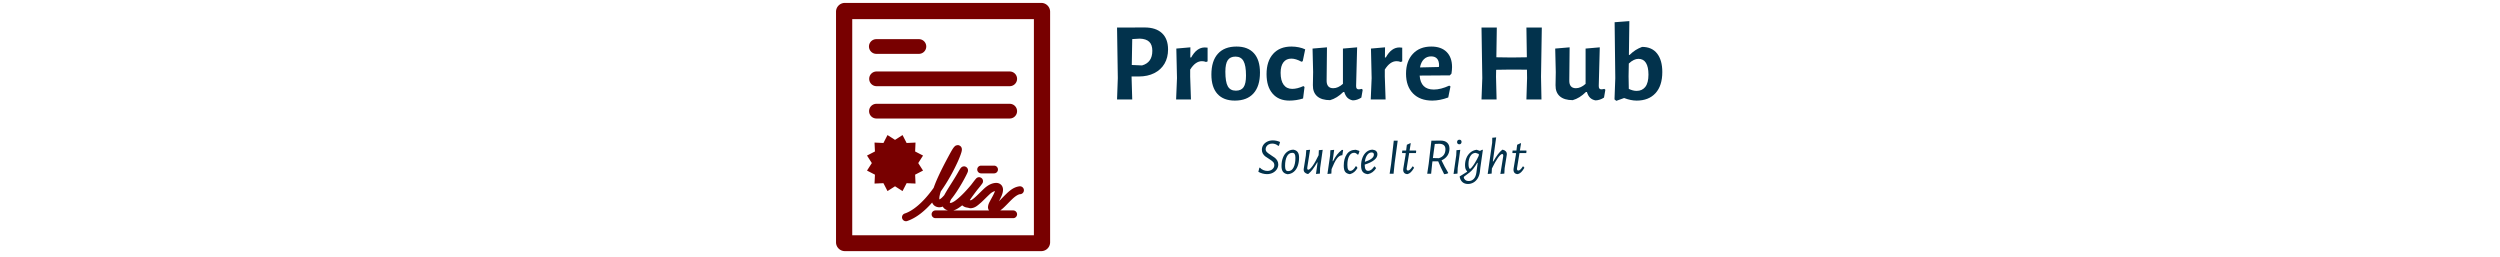 <svg xmlns="http://www.w3.org/2000/svg" version="1.1" xmlns:xlink="http://www.w3.org/1999/xlink" width="1500" height="154" viewBox="0 0 1500 154"><svg xml:space="preserve" width="1500" height="154" data-version="2" data-id="lg_fcUO6v2Zz14zjRV0gJ" viewBox="0 0 507 154" x="0" y="0"><rect width="100%" height="100%" fill="transparent"></rect><path fill="#02324c" d="M190.265 16.48q6.77 0 10.42 3.41 3.65 3.42 3.65 9.79 0 4.89-2.14 8.54-2.14 3.65-6.13 5.66-3.99 2.01-9.35 2.01h-4.28v.13l.4 13.67h-9.11l.46-12.86-.46-30.29zm-1.54 22.78q6.17-1.74 6.17-8.78 0-3.62-1.85-5.39-1.84-1.78-5.66-1.91l-4.55.27-.27 15.54z"></path><rect width="30.61" height="43.21" x="-15.3" y="-21.61" fill="none" rx="0" ry="0" transform="translate(189.53 38.59)"></rect><path fill="#02324c" d="M226.385 28.47q.6 0 1.67.13v8.25l-.94.33q-1.13-.47-2.47-.47-3.89 0-7.04 5.03v4.22l.47 13.73h-8.91l.53-12.86-.4-17.69 8.44-.74-.06 6.1h.53q3.29-6.03 8.18-6.03"></path><rect width="18.89" height="31.29" x="-9.45" y="-15.64" fill="none" rx="0" ry="0" transform="translate(219.11 44.55)"></rect><path fill="#02324c" d="M245.415 27.93q6.83 0 10.45 4.02 3.62 4.02 3.62 11.6 0 8.17-3.89 12.49t-11.19 4.32q-6.83 0-10.45-4.02-3.62-4.02-3.62-11.59 0-8.17 3.89-12.49 3.88-4.33 11.19-4.33m-.61 6.03q-3.21 0-4.65 2.15-1.44 2.14-1.44 6.9 0 6.16 1.47 8.78 1.47 2.61 4.82 2.61 3.22 0 4.66-2.11t1.44-6.94q0-6.09-1.51-8.74-1.5-2.65-4.79-2.65"></path><rect width="29.15" height="32.43" x="-14.57" y="-16.21" fill="none" rx="0" ry="0" transform="translate(245.41 44.65)"></rect><path fill="#02324c" d="M278.375 27.93q2.21 0 4.39.44 2.18.44 3.85 1.24l-1.47 7.1-.74.34q-3.42-1.88-6.1-1.88-3.08 0-4.75 2.21-1.68 2.21-1.68 6.3 0 4.69 1.81 7.17 1.81 2.48 5.16 2.48 3.01 0 6.7-1.68l.67.54-.87 6.9q-4.02 1.27-8.24 1.27-6.44 0-10.05-4.19-3.62-4.18-3.62-11.69 0-7.77 3.95-12.16 3.95-4.39 10.99-4.39"></path><rect width="23.18" height="32.43" x="-11.59" y="-16.21" fill="none" rx="0" ry="0" transform="translate(275.52 44.65)"></rect><path fill="#02324c" d="m321.125 53.86-.81 4.69q-2.48 1.61-5.09 1.68-1.94-.34-3.22-1.54-1.27-1.21-1.94-3.49h-.6q-3.82 3.76-7.91 4.89-5.09 0-7.74-2.31-2.64-2.31-2.58-6.66l.14-7.91-.34-14.07 8.65-.74-.21 19.77q-.06 2.34.94 3.55 1.01 1.21 3.02 1.21 2.95 0 5.83-2.62V29.14l8.51-.74-.61 23.19q0 1.07.37 1.54t1.17.47q.74 0 1.81-.27Z"></path><rect width="30.09" height="31.83" x="-15.04" y="-15.91" fill="none" rx="0" ry="0" transform="translate(306.58 44.81)"></rect><path fill="#02324c" d="M343.165 28.47q.6 0 1.67.13v8.25l-.93.33q-1.14-.47-2.48-.47-3.89 0-7.04 5.03v4.22l.47 13.73h-8.91l.54-12.86-.41-17.69 8.45-.74-.07 6.1h.53q3.29-6.03 8.18-6.03"></path><rect width="18.89" height="31.29" x="-9.45" y="-15.64" fill="none" rx="0" ry="0" transform="translate(335.89 44.55)"></rect><path fill="#02324c" d="m373.385 45.22-18.09.13q.6 8.38 8.5 8.38 4.16 0 9.25-2.35l.74.47-1.34 6.64q-5.09 1.87-9.58 1.87-7.37 0-11.56-4.29-4.19-4.28-4.19-11.85 0-7.51 4.09-11.9 4.09-4.39 11.05-4.39 5.97 0 9.22 3.25 3.25 3.25 3.25 9.08 0 1.54-.34 3.89Zm-6.44-5.96q0-2.68-1.2-4.06-1.21-1.37-3.55-1.37-2.62 0-4.36 1.71-1.74 1.71-2.34 4.92l11.32-.26Z"></path><rect width="27.61" height="32.43" x="-13.8" y="-16.21" fill="none" rx="0" ry="0" transform="translate(361.42 44.65)"></rect><path fill="#02324c" d="m428.115 46.02.27 13.67h-9.04l.4-12.86-.07-5.03-9.71-.06-8.78.13-.07 4.15.34 13.67h-9.05l.47-12.86-.47-30.29h9.18l-.27 17.83 9.25.13 9.05-.13-.27-17.83h9.24Z"></path><rect width="36.18" height="43.15" x="-18.09" y="-21.57" fill="none" rx="0" ry="0" transform="translate(411 38.62)"></rect><path fill="#02324c" d="m466.715 53.86-.81 4.69q-2.48 1.61-5.09 1.68-1.94-.34-3.22-1.54-1.27-1.21-1.94-3.49h-.6q-3.82 3.76-7.91 4.89-5.09 0-7.74-2.31-2.64-2.31-2.58-6.66l.14-7.91-.34-14.07 8.65-.74-.2 19.77q-.07 2.34.93 3.55 1.01 1.21 3.02 1.21 2.95 0 5.83-2.62V29.14l8.51-.74-.61 23.19q0 1.07.37 1.54t1.17.47q.74 0 1.81-.27Z"></path><rect width="30.09" height="31.83" x="-15.04" y="-15.91" fill="none" rx="0" ry="0" transform="translate(452.17 44.81)"></rect><path fill="#02324c" d="M488.755 28.14q5.9 0 9.01 3.98 3.12 3.99 3.12 11.09 0 8.24-4.09 12.7-4.09 4.45-11.32 4.45-3.42 0-7.51-1.54l-4.69 1.68-1.07-.87.47-12.73-.4-33.57 8.84-.67-.27 20.3h.41q1.87-1.81 3.61-2.92 1.75-1.1 3.89-1.9m-3.28 26.39q3.35 0 5.22-2.41 1.88-2.41 1.88-7.37 0-4.62-1.51-7.03-1.51-2.42-4.52-2.42-2.75 0-5.76 2.82l-.14 7.64.14 7.57q2.48 1.2 4.69 1.2"></path><rect width="28.68" height="47.84" x="-14.34" y="-23.92" fill="none" rx="0" ry="0" transform="translate(487.05 37.08)"></rect><path fill="#780000" d="M128.278 1.746H10.403a5.306 5.306 0 0 0-5.29 5.29v138.349a5.306 5.306 0 0 0 5.29 5.29h117.875a5.307 5.307 0 0 0 5.29-5.29V7.035a5.309 5.309 0 0 0-5.29-5.29m-4.439 139.396H14.842V11.473H123.84z"></path><path fill="#780000" d="M102.274 101.704a2.317 2.317 0 0 1-2.318 2.318h-7.795a2.318 2.318 0 0 1 0-4.637h7.797a2.32 2.32 0 0 1 2.316 2.32m11.468-35.008a4.408 4.408 0 0 1-4.408 4.407H29.295a4.408 4.408 0 0 1 0-8.815h80.04a4.408 4.408 0 0 1 4.407 4.408m0-19.396a4.408 4.408 0 0 1-4.408 4.407H29.295a4.41 4.41 0 0 1 0-8.816h80.04a4.41 4.41 0 0 1 4.407 4.409m-54.49-19.4a4.41 4.41 0 0 1-4.408 4.41H29.295a4.408 4.408 0 0 1 0-8.817h25.55a4.406 4.406 0 0 1 4.406 4.408"></path><path fill="#780000" d="M115.182 111.794c-4.256.521-7.122 3.77-9.835 6.442-.89.917-1.742 1.8-2.518 2.54a41.957 41.957 0 0 0 1.594-3.203c.56-1.356.882-2.51.888-3.685.019-1.07-.362-2.314-1.284-3.127-.91-.817-1.995-1.024-2.872-1.024-2.57.085-4.857 1.383-6.757 3.029-1.883 1.717-3.799 3.73-5.47 5.252-.828.757-1.605 1.386-2.191 1.76-.294.19-.54.314-.69.374a1.15 1.15 0 0 1-.09.033 36.69 36.69 0 0 0-.562-.131c.77-1.186 2.22-3.21 4.395-6.05a95.664 95.664 0 0 0 1.9-2.338 47.49 47.49 0 0 0 1.133-1.504c.04-.06.076-.11.129-.199.028-.044.055-.096.107-.196a1.502 1.502 0 0 0 .218-.726l.014-.13a.101.101 0 0 1 .013-.023c.013-.172.006-.182.01-.187 0-.22-.032-.44-.094-.65a2.34 2.34 0 0 0-.915-1.29 2.22 2.22 0 0 0-.323-.192l-.055-.029.003.003-.028-.012.025.01a.86.86 0 0 0-.286-.107c.033.01.066.026.1.037-.045-.016-.09-.033-.135-.045a1.529 1.529 0 0 0-.67-.098l-.086.002a1.518 1.518 0 0 0-.663.119.933.933 0 0 1-.067.025l.067-.027a1.366 1.366 0 0 0-.415.185 4.137 4.137 0 0 0-.175.106l-.056.041a3.133 3.133 0 0 0-.128.1c-.238.19-.203.199-.294.278-.349.392-.985 1.192-2.317 2.945l-.62.814a92.941 92.941 0 0 1-3.977 4.468c-1.684 1.764-3.483 3.468-5.069 4.66-1.55 1.23-3.013 1.782-3.215 1.708h-.02a2.925 2.925 0 0 1-.516-.127c.034-.34.29-1.053.738-1.996 2.324-2.824 4.62-6.45 6.456-9.61a97.107 97.107 0 0 0 2.519-4.603c.311-.616.563-1.138.754-1.555a11.952 11.952 0 0 0 .245-.588c.058-.255.163-.244.212-1.055-.01-.27-.015-.645-.323-1.208-.254-.57-1.23-1.25-2.064-1.195-.886.04-1.164.316-1.374.433-.614.48-.56.56-.742.76-.359.503-.806 1.248-1.547 2.55-2.207 3.858-4.506 7.295-6.307 10.242-.692 1.174-1.33 2.235-1.86 3.253a18.758 18.758 0 0 1-1.469 1.553 6.713 6.713 0 0 1-1.152.888 1.668 1.668 0 0 1-.279.131l-.004.002-.043-.002a2.752 2.752 0 0 1-.05-.575c-.02-.865.28-2.32.881-4.197a111.273 111.273 0 0 0 2.987-4.479A113.113 113.113 0 0 0 77.9 97.569a61.67 61.67 0 0 0 1.936-4.654c.45-1.333.748-2.076.794-3.216-.013-.272.003-.6-.251-1.189-.166-.577-1.25-1.503-2.236-1.429-1.614.179-1.679.726-2.04.96-.766.849-1.44 1.977-2.576 4.04-3.317 6.079-6.064 11.468-8.009 15.97a71.57 71.57 0 0 0-1.832 4.667c-.49.683-.988 1.358-1.497 2.024-4.786 6.303-10.493 11.626-15.904 13.384a2.372 2.372 0 0 0 1.492 4.502c5.592-1.906 10.616-6.092 15.005-11.107.17.427.406.84.724 1.233.923 1.146 2.428 1.649 3.734 1.617a6.21 6.21 0 0 0 1.927-.431c.202.387.466.749.795 1.053.699.66 1.513 1.033 2.376 1.264h-7.552a2.318 2.318 0 0 0 0 4.637h46.637a2.318 2.318 0 1 0 0-4.637h-7.785c.392-.27.767-.56 1.137-.855 2.033-1.704 3.976-3.971 5.911-5.79 1.913-1.858 3.812-3.06 4.921-3.1a2.37 2.37 0 1 0-.425-4.718M89.18 107.11a2.453 2.453 0 0 0-.295.413l-.055.079a1.537 1.537 0 0 1 .35-.492m-13.665 19.151c1.714-.446 3.192-1.469 4.77-2.642.18-.14.362-.284.542-.43.04.04.079.081.12.117 1.755 1.395 2.716 1.07 4.035 1.524.36.089.686.114.966.114 2.716-.182 4.233-1.788 6.175-3.42 1.854-1.69 3.764-3.702 5.471-5.251.741-.737 2.022-1.39 2.857-1.663a8.53 8.53 0 0 1-.396 1.13c-.545 1.292-1.397 2.775-2.156 4.163-.732 1.462-1.502 2.545-1.603 4.409-.027.537.153 1.31.612 1.949zM40.513 83.929l4.506-2.893 2.45 4.758 5.343-.253-.237 5.344 4.743 2.45-2.877 4.506 2.877 4.505-4.743 2.45.237 5.344-5.343-.237-2.45 4.743-4.506-2.878-4.506 2.878-2.45-4.743-5.343.237.253-5.343-4.759-2.45 2.893-4.506-2.893-4.506 4.759-2.45-.253-5.344 5.343.253 2.45-4.758z"></path><path fill="#02324c" d="M267.165 84.23q2.23 0 4.37.96l-.65 2.2-.43.12q-1.62-1.36-3.6-1.36-1.18 0-2.08.46-.9.47-1.39 1.23-.5.76-.5 1.6 0 1.14.81 1.9.8.76 2.48 1.82 1.36.83 2.22 1.5.85.67 1.45 1.67.61 1.01.61 2.34 0 1.58-.89 2.92-.88 1.33-2.43 2.11-1.55.77-3.47.77-1.27 0-2.65-.37t-2.5-1.02l.59-2.39.31-.13q.9 1 2.11 1.49 1.21.5 2.39.5 1.82 0 3-1.01t1.18-2.43q0-1.21-.81-2.02-.8-.8-2.48-1.83-1.33-.8-2.17-1.45-.83-.65-1.42-1.65-.59-.99-.59-2.32 0-1.55.85-2.84.85-1.28 2.36-2.03 1.5-.74 3.33-.74"></path><rect width="13.02" height="20.24" x="-6.51" y="-10.12" fill="none" rx="0" ry="0" transform="translate(265.52 94.85)"></rect><path fill="#02324c" d="M279.535 89.81q1.7.28 2.56 1.42.85 1.15.85 3.29 0 2.85-.81 5.05-.8 2.2-2.34 3.49-1.53 1.29-3.64 1.47l-.28-.03q-1.77-.34-2.62-1.49-.85-1.14-.85-3.38 0-2.79.84-4.97.83-2.19 2.4-3.46 1.56-1.27 3.64-1.39Zm-.65 1.89q-2.11 0-3.23 2.14-1.11 2.14-1.11 5.76 0 1.62.43 2.34.44.73 1.46.73 2.08 0 3.19-2.17 1.12-2.17 1.12-5.83 0-1.58-.44-2.27-.43-.7-1.42-.7"></path><rect width="10.54" height="14.72" x="-5.27" y="-7.36" fill="none" rx="0" ry="0" transform="translate(278.18 97.67)"></rect><path fill="#02324c" d="m297.115 89.9-1.55 10.97-.13 3.29-2.35.22.96-6.95h-.22q-1.52 2.61-2.77 4.25-1.26 1.64-2.62 2.7h-.34q-1.09-.25-1.76-.93-.66-.68-.63-1.74l.03-.4 1.27-8 .25-3.25 2.29-.19-1.64 10.38-.06.66q-.03.46.15.69.19.24.5.24.9 0 2.54-2.27 1.64-2.26 3.63-6.45l.15-3Z"></path><rect width="11.42" height="14.51" x="-5.71" y="-7.25" fill="none" rx="0" ry="0" transform="translate(291.9 97.63)"></rect><path fill="#02324c" d="m309.385 89.99-.46 3.1-.19.1-.28-.03q-1.49.21-2.85 2.03-1.36 1.81-3.16 6.27l-.13 2.7-2.35.22 1.61-11.26.16-3 2.26-.22-.93 6.82h.25q1.11-2.26 2.4-3.92 1.29-1.66 2.93-2.87Z"></path><rect width="9.42" height="14.48" x="-4.71" y="-7.24" fill="none" rx="0" ry="0" transform="translate(305.18 97.64)"></rect><path fill="#02324c" d="m318.965 90.49.19.34-.62 1.83-.5.09q-.59-.62-1.07-.85-.48-.23-1.01-.23-1.86 0-2.94 1.95-1.09 1.95-1.09 5.33 0 1.92.44 2.75.43.82 1.36.82 1.65 0 3.23-2.79l.34.03.71.99q-.96 1.64-2 2.48-1.04.84-2.43 1.24h-.37q-1.8-.31-2.62-1.41-.83-1.1-.83-3.7 0-4.16 1.82-6.82 1.81-2.67 5.41-2.67Z"></path><rect width="9.4" height="14.6" x="-4.7" y="-7.3" fill="none" rx="0" ry="0" transform="translate(314.95 97.67)"></rect><path fill="#02324c" d="m328.425 99.94.74.97q-.99 1.51-2.17 2.38-1.18.87-2.67 1.18h-.37q-1.98-.25-2.9-1.46-.91-1.21-.91-3.59 0-2.73.88-4.9.89-2.17 2.42-3.41 1.54-1.24 3.52-1.3l.25.03q1.33.15 2.03.87.7.71.7 1.89 0 1.86-1.93 3.42-1.92 1.57-5.7 2.75 0 1.95.51 2.85.51.9 1.6.9.93 0 1.78-.62t1.84-1.99Zm-1.96-8.46q-1.58 0-2.68 1.54-1.1 1.53-1.38 4.1 2.67-.86 4.05-1.97 1.38-1.1 1.38-2.4 0-1.27-1.37-1.27"></path><rect width="9.8" height="14.66" x="-4.9" y="-7.33" fill="none" rx="0" ry="0" transform="translate(325.55 97.64)"></rect><path fill="#02324c" d="m340.265 98.08-.62 6.17h-2.36l.9-5.98 1.58-13.86h2.36Z"></path><rect width="4.84" height="19.84" x="-2.42" y="-9.92" fill="none" rx="0" ry="0" transform="translate(340.2 94.83)"></rect><path fill="#02324c" d="m347.545 100.81-.06.5q0 .46.22.74.22.28.62.28 1.11 0 2.7-2.48h.27l.66.84q-1.09 1.8-1.96 2.63-.87.84-1.95 1.15-1.24 0-1.94-.68t-.7-1.92l.07-.75 1.33-8 .15-1.27h-2.07l-.16-.15.16-1.4h2.29l.44-3.44 2.13-.99.19.19-.68 4.24h3.78l.19.25-.16 1.3h-4.06Z"></path><rect width="8.5" height="18.6" x="-4.25" y="-9.3" fill="none" rx="0" ry="0" transform="translate(349.48 95.67)"></rect><path fill="#02324c" d="M373.185 89.19q0 2.38-1.25 4.21-1.26 1.83-3.52 2.82 1.76 3.76 4 7.48l-.07.27q-1.11.44-2.2.56l-.25-.21q-2.01-3.88-3.47-7.51h-3.44l-.18 1.27-.62 6.17h-2.36l.9-5.98 1.61-13.86h.03l5.52-.06q2.51 0 3.91 1.26 1.39 1.25 1.39 3.58m-9.95 5.64 3.56.09q1.96-.59 2.97-1.95 1-1.36 1-3.41 0-3.1-3.47-3.29l-2.91.1Z"></path><rect width="13.36" height="20.18" x="-6.68" y="-10.09" fill="none" rx="0" ry="0" transform="translate(367 94.94)"></rect><path fill="#02324c" d="m378.115 100.87-.12 3.29-2.36.22 1.61-11.26.13-3 2.29-.22Zm1.02-17.05q.59 0 .95.35.35.34.35.96 0 .65-.37 1.05t-.99.4q-.62 0-.98-.37-.35-.37-.35-.99t.37-1.01q.37-.39 1.02-.39"></path><rect width="4.8" height="20.56" x="-2.4" y="-10.28" fill="none" rx="0" ry="0" transform="translate(378.54 94.6)"></rect><path fill="#02324c" d="m393.215 89.99-1.52 10.76-.25 2.33q-.31 2.26-1.33 3.92-1.03 1.66-2.56 2.52-1.54.87-3.3.87-1.99 0-3.29-1.13t-1.67-3.21l.09-.25 4.37-2.72.03-.28q-.65-.59-.96-1.48-.31-.88-.31-2.21 0-2.23.79-4.22.79-1.98 2.34-3.33 1.55-1.35 3.72-1.69h.16l1.92.68 1.46-.74Zm-4.28 1.74q-2.05 0-3.19 1.89-1.15 1.89-1.15 4.71 0 1.52.29 2.27.3.74.58.74.31 0 1.13-.96.82-.96 1.92-2.75 1.1-1.78 2.19-4.1l.06-.41.06-.71zm-4.19 16.89q1.77 0 3-1.27 1.22-1.27 1.56-3.65l.81-5.96h-.31q-2.2 3.88-4.59 5.77l-3.16 2.36q-.28.24-.28.52.03.84.83 1.54.81.69 2.14.69"></path><rect width="13.92" height="20.58" x="-6.96" y="-10.29" fill="none" rx="0" ry="0" transform="translate(386.75 100.6)"></rect><path fill="#02324c" d="M405.205 89.84q1.09.25 1.76.94.66.7.63 1.76l-.03.4-1.27 7.97-.19 3.25-2.38.22 1.7-10.6.03-.41q0-.96-.65-.96-.9 0-2.53 2.26-1.62 2.27-3.64 6.45l-.15 3.04-2.36.22 2.67-18.73.06-3 2.35-.22-2.01 14.45h.28q1.52-2.67 2.79-4.33 1.27-1.66 2.6-2.71z"></path><rect width="11.48" height="21.95" x="-5.74" y="-10.97" fill="none" rx="0" ry="0" transform="translate(402.37 93.9)"></rect><path fill="#02324c" d="m413.735 100.81-.06.5q0 .46.21.74.22.28.62.28 1.12 0 2.7-2.48h.28l.65.84q-1.08 1.8-1.95 2.63-.87.84-1.96 1.15-1.24 0-1.93-.68-.7-.68-.7-1.92l.06-.75 1.33-8 .16-1.27h-2.08l-.15-.15.15-1.4h2.3l.43-3.44 2.14-.99.19.19-.69 4.24h3.79l.18.25-.15 1.3h-4.06Z"></path><rect width="8.49" height="18.6" x="-4.25" y="-9.3" fill="none" rx="0" ry="0" transform="translate(415.66 95.67)"></rect></svg></svg>